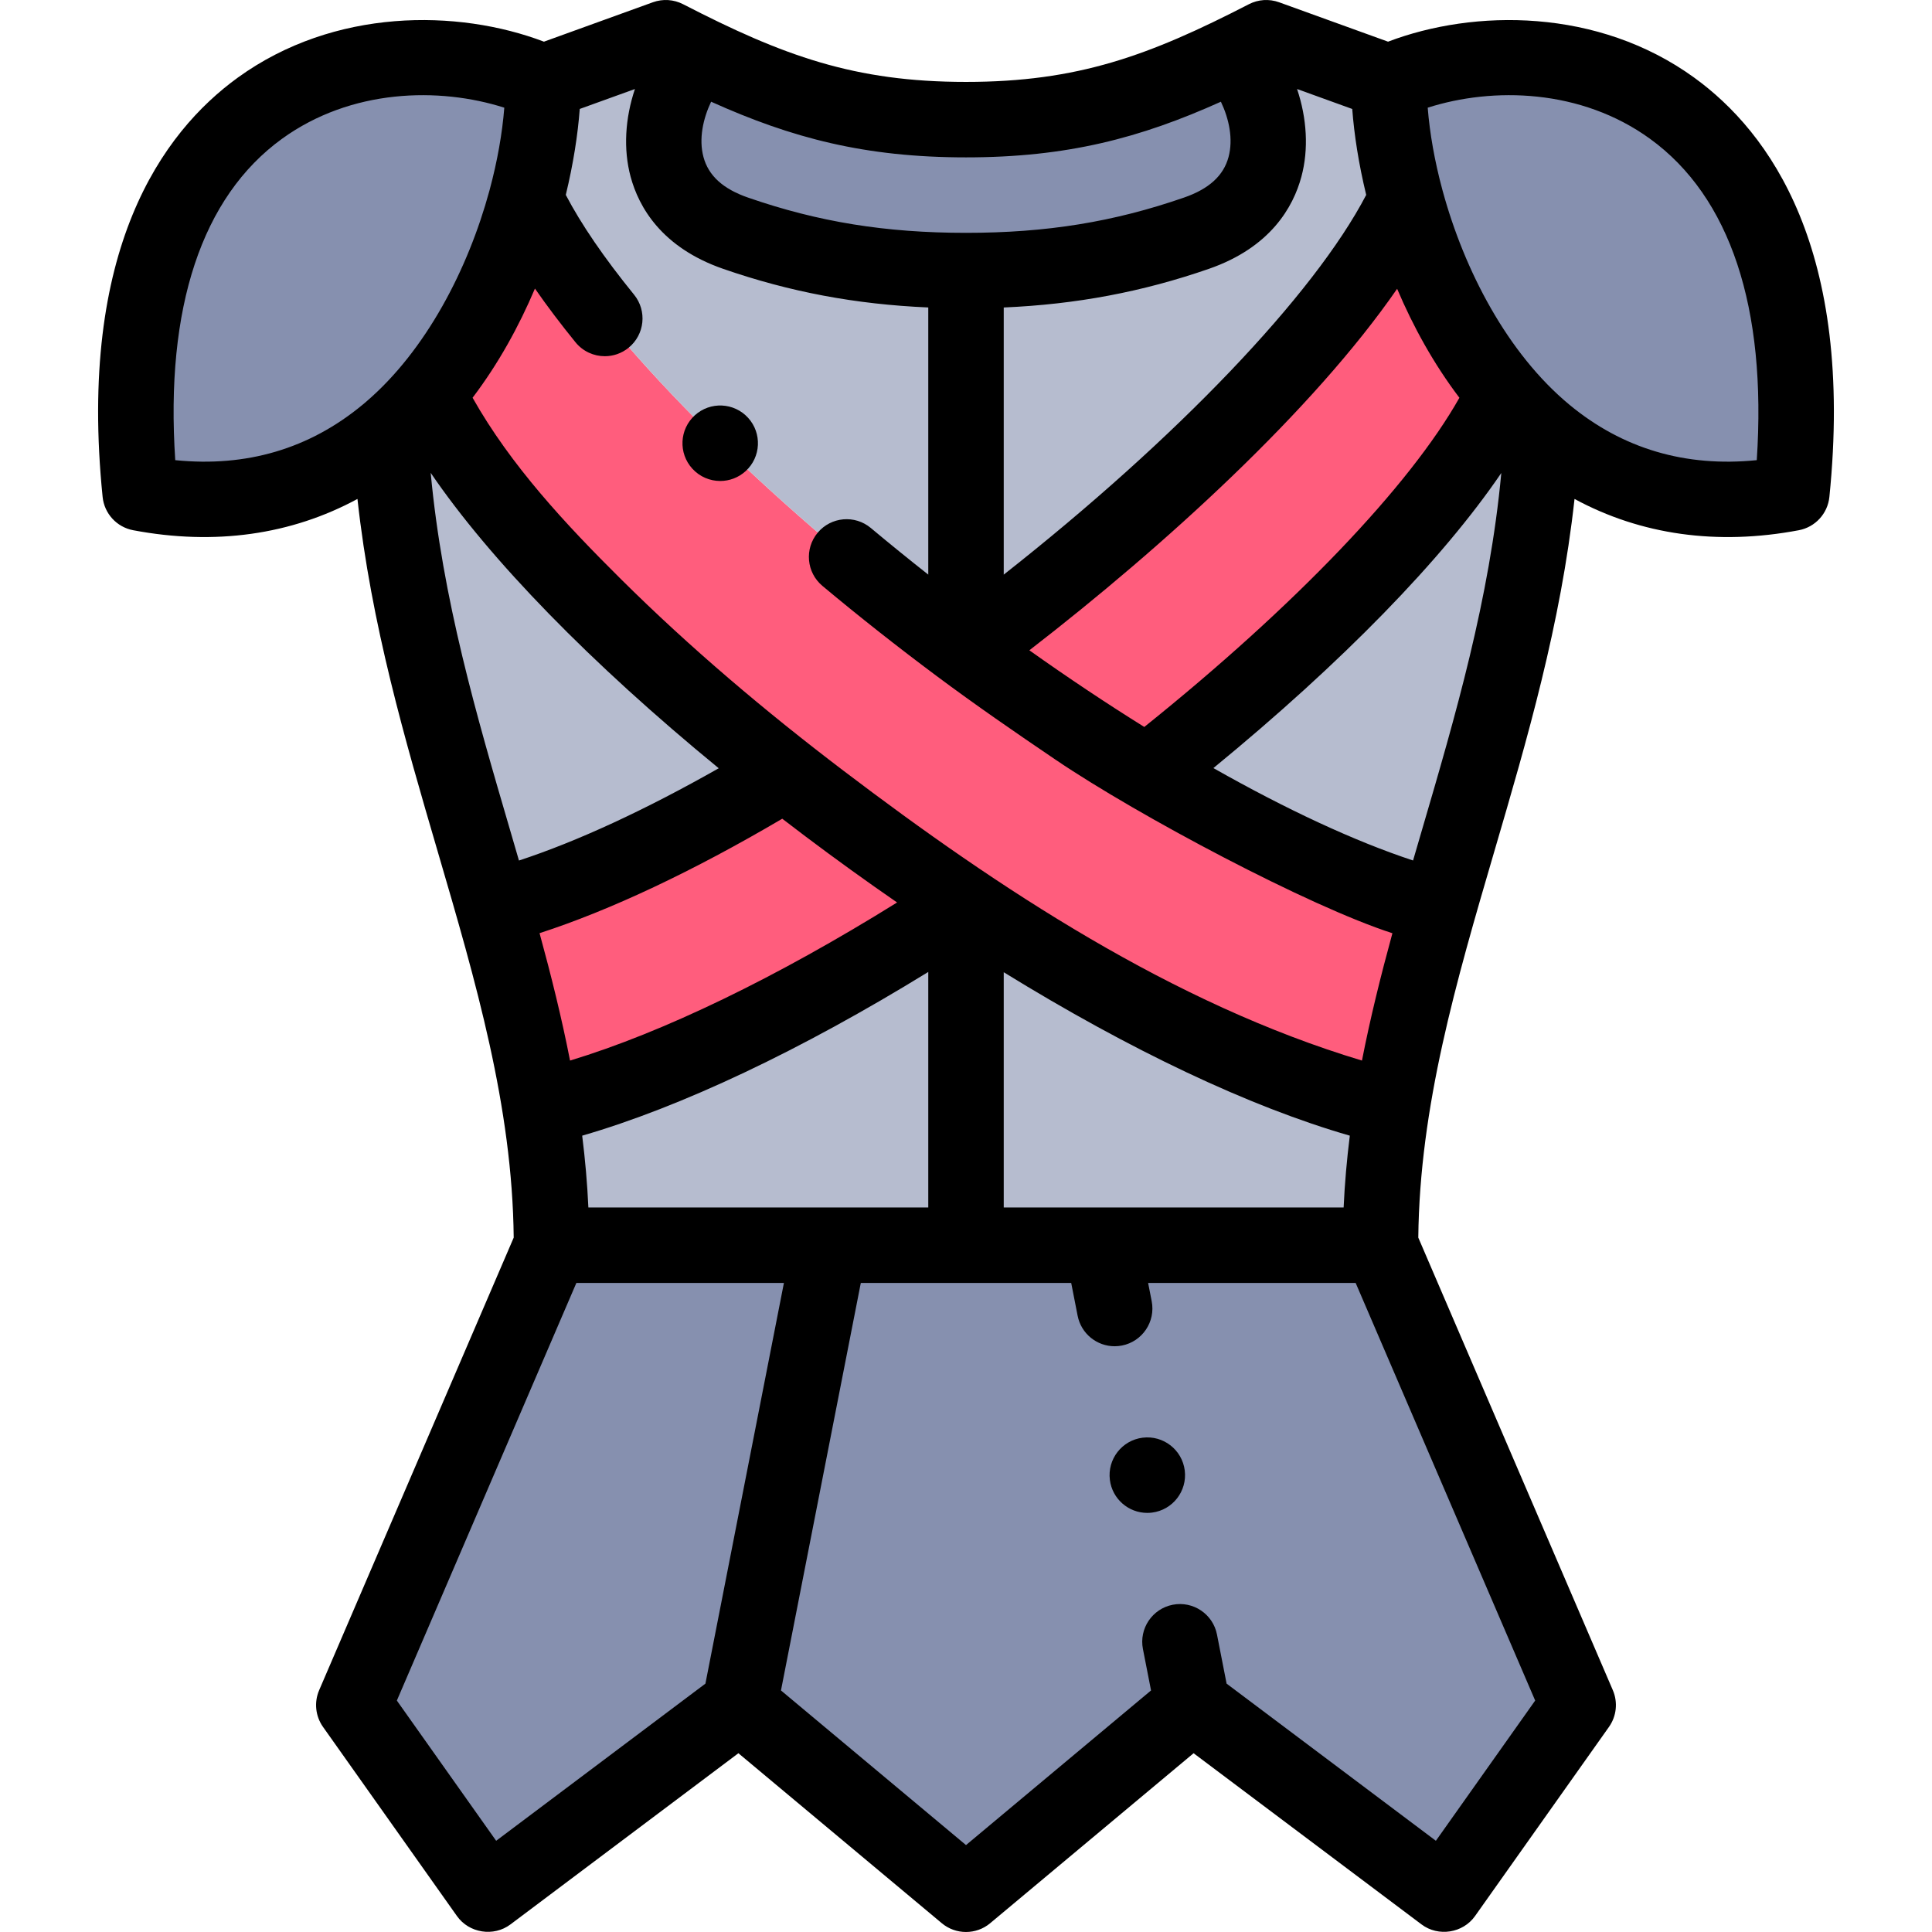 <svg height="512pt" viewBox="-26 0 512 512.001" width="512pt" xmlns="http://www.w3.org/2000/svg"><g fill-rule="evenodd"><path d="m87.355 104.227c12.848-14.926 21.34-33.758 26.043-51.309 3.059-11.402 4.516-22.262 4.523-31.156-40.078-17.82-118.277-4.32-106.777 108.93 27.953 5.289 49.766-2.48 66.184-16.453 3.602-3.062 6.941-6.426 10.027-10.012zm0 0" fill="#8690af"/><path d="m113.402 52.918c-4.707 17.551-13.199 36.383-26.043 51.309 12.953 27.441 50.051 65.562 94.688 100.648 15.316 12.043 31.523 23.727 47.949 34.5 39.48 25.898 80.219 46.531 112.891 54.195 2.836-17.852 7.379-35.41 12.406-53.086-78.367-20.141-213.801-128.066-241.891-187.566zm0 0" fill="#ff5d7d"/><path d="m182.047 204.875c-44.637-35.086-81.734-73.207-94.688-100.648-3.09 3.586-6.43 6.949-10.027 10.012 2.223 45.855 16.031 86.355 27.375 126.246 22.398-5.754 49.457-18.691 77.34-35.609zm0 0" fill="#b6bccf"/><path d="m229.996 239.375c-39.48 25.898-80.211 46.531-112.883 54.195 1.902 11.969 3.039 24.07 3.039 36.43h219.695c0-12.359 1.137-24.461 3.039-36.43-32.672-7.664-73.41-28.297-112.891-54.195zm0 0" fill="#b6bccf"/><path d="m346.602 52.918c4.703 17.551 13.195 36.383 26.043 51.309-12.957 27.441-50.055 65.562-94.691 100.648-15.316 12.043-31.523 23.727-47.949 34.5-39.48 25.898-80.219 46.531-112.891 54.195-2.836-17.852-7.379-35.41-12.406-53.086 78.367-20.141 213.801-128.066 241.895-187.566zm0 0" fill="#ff5d7d"/><path d="m230 71.707c-23.258 0-42.238-3.371-61.074-9.906-25.859-8.969-21.297-34.535-10.082-47.574-2.742-1.34-5.539-2.746-8.406-4.227l-32.512 11.762c-.012 8.895-1.469 19.754-4.523 31.16 15.469 32.762 63.484 80.207 116.598 119.598 53.117-39.391 101.133-86.836 116.602-119.598-3.059-11.406-4.516-22.266-4.523-31.16l-32.512-11.762c-2.871 1.48-5.664 2.887-8.41 4.227 11.219 13.039 15.781 38.605-10.078 47.574-18.84 6.535-37.82 9.906-61.078 9.906zm0 0" fill="#b6bccf"/><path d="m372.645 104.227c-12.957 27.441-50.055 65.562-94.691 100.648 0 .004 0 .004-.004.008 27.883 16.918 54.945 29.848 77.344 35.602 11.344-39.891 25.156-80.391 27.379-126.246-3.602-3.062-6.941-6.426-10.027-10.012zm0 0" fill="#b6bccf"/><path d="m230 71.707c23.258 0 42.238-3.371 61.078-9.906 25.859-8.969 21.297-34.535 10.078-47.574-23.031 11.238-42.438 17.48-71.156 17.48s-48.125-6.242-71.156-17.48c-11.215 13.039-15.777 38.605 10.082 47.574 18.836 6.535 37.816 9.906 61.074 9.906zm0 0" fill="#8690af"/><path d="m346.602 52.918c4.703 17.551 13.195 36.383 26.043 51.309 3.086 3.586 6.426 6.949 10.027 10.012 16.418 13.973 38.234 21.742 66.188 16.453 11.5-113.25-66.703-126.75-106.781-108.93.008 8.895 1.465 19.754 4.523 31.156zm0 0" fill="#8690af"/><path d="m339.848 330h-145.957l-23.875 121.871 59.984 50.129 59.984-50.129 66.75 50.129 35.5-50.129zm0 0" fill="#8690af"/><path d="m170.016 451.871 23.875-121.871h-73.738l-52.387 121.871 35.5 50.129zm0 0" fill="#8690af"/></g><path d="m422.992 20.578c-25.562-18.512-58.355-18.199-81.145-9.535l-28.883-10.445c-2.613-.945-5.508-.762-7.98.512-26.512 13.664-45.387 20.598-74.984 20.598s-48.473-6.934-74.984-20.598c-2.473-1.273-5.367-1.457-7.98-.516l-28.883 10.449c-22.789-8.668-55.586-8.977-81.145 9.535-20.012 14.496-42.473 45.543-35.812 111.121.445 4.406 3.738 7.992 8.09 8.816 21.633 4.094 41.883 1.223 59.445-8.289 3.648 33.285 12.562 63.715 21.223 93.289 10.191 34.793 19.82 67.695 20.184 102.465l-51.559 119.941c-1.375 3.199-.988 6.887 1.023 9.73l35.5 50.129c3.207 4.527 9.727 5.551 14.168 2.215l60.414-45.371 53.902 45.047c1.855 1.555 4.137 2.328 6.414 2.328s4.559-.773 6.41-2.328l53.906-45.047 60.414 45.371c4.441 3.336 10.961 2.312 14.168-2.215l35.5-50.129c2.012-2.844 2.398-6.531 1.023-9.73l-51.555-119.941c.359-34.77 9.988-67.672 20.18-102.465 8.664-29.574 17.574-60.004 21.223-93.289 17.562 9.516 37.816 12.383 59.449 8.289 4.348-.824 7.641-4.41 8.09-8.816 6.656-65.578-15.801-96.625-35.816-111.121zm-176.203 151.758c35.863-27.707 75.277-63.688 97.465-95.801 4.227 9.973 9.672 19.875 16.504 28.875-13.199 23.406-43.641 55.242-83.508 87.242-10.008-6.238-20.219-13.043-30.461-20.316zm89.27-120.684c-13.871 26.582-50.285 64.605-96.059 100.633v-70.797c19.281-.836 36.777-4.141 54.355-10.238 16.363-5.676 22.371-16.41 24.527-24.418 1.965-7.289 1.461-15.477-1.145-23.242l14.621 5.289c.504 6.762 1.703 14.535 3.699 22.773zm-38.508-24.695c2.152 4.527 3.309 9.891 2.02 14.672-1.328 4.93-5.18 8.438-11.773 10.723-18.645 6.469-36.469 9.355-57.797 9.355-21.324 0-39.152-2.887-57.797-9.355-6.594-2.285-10.445-5.793-11.773-10.723-1.289-4.781-.129-10.145 2.02-14.672 21.375 9.621 40.758 14.75 67.551 14.75s46.176-5.129 67.551-14.75zm-155.289-3.367c-2.605 7.766-3.109 15.953-1.145 23.242 2.156 8.004 8.164 18.738 24.531 24.418 17.574 6.098 35.07 9.402 54.352 10.234v70.797c-5.109-4.027-10.191-8.148-15.223-12.355-4.234-3.543-10.539-2.984-14.086 1.254-3.543 4.234-2.98 10.543 1.254 14.086 9.832 8.219 19.902 16.148 30.172 23.812 10.34 7.719 20.973 15.043 31.656 22.281 21.977 14.887 67.215 38.867 89.23 45.961-3.078 11.254-5.863 22.449-8.07 33.746-50.059-15.043-96.211-45.516-137.473-76.867-20.652-15.691-40.543-32.488-58.957-50.77-14.559-14.449-29.125-30.039-39.266-48.02 6.844-9.016 12.297-18.938 16.527-28.934 3.168 4.566 6.75 9.316 10.746 14.234 1.977 2.43 4.859 3.695 7.766 3.695 2.219 0 4.449-.734 6.305-2.242 4.285-3.484 4.938-9.781 1.453-14.066-7.961-9.793-14.031-18.672-18.094-26.445 1.996-8.238 3.195-16.012 3.699-22.777zm97.738 296.41v-62.348c33.469 20.637 65.145 35.66 91.715 43.312-.785 6.277-1.348 12.613-1.641 19.035zm-110.074 0c-.293-6.422-.855-12.758-1.641-19.035 26.191-7.582 58.004-22.641 91.715-43.387v62.422zm57.516-98.355c8.117 6.113 16.23 11.957 24.297 17.523-32.043 19.93-62.086 34.449-86.672 41.895-2.211-11.305-4.996-22.504-8.078-33.762 18.715-6.062 40.645-16.395 64.316-30.332 2.027 1.559 4.066 3.117 6.137 4.676zm-116.523-115.082c-.047.039-.094.078-.137.117-.238.203-.48.406-.719.602-14.09 11.66-30.754 16.574-49.621 14.668-2.688-40.414 7.035-69.77 28.297-85.172 18.289-13.242 41.602-13.766 58.906-8.238-.535 6.777-1.832 14.133-3.848 21.633-.043.148-.086.301-.121.453-5.621 20.605-16.727 42.246-32.758 55.938zm17.219 18.746c15.66 23.016 42.477 50.539 76.332 78.289-19.57 11.102-37.539 19.402-52.941 24.453-.785-2.711-1.582-5.426-2.379-8.156-8.824-30.117-17.914-61.156-21.012-94.586zm17.348 362.52-26.316-37.16 47.57-110.668h55.004l-20.801 106.18zm249.035 0-55.461-41.648-2.547-13.008c-1.062-5.422-6.312-8.953-11.734-7.895-5.418 1.062-8.953 6.316-7.891 11.738l2.148 10.973-49.035 40.98-49.035-40.98 21.156-107.988h55.758l1.703 8.691c.938 4.773 5.117 8.082 9.805 8.082.637 0 1.285-.062 1.934-.188 5.418-1.062 8.953-6.316 7.891-11.738l-.949-4.848h55l47.574 110.668zm-3.668-267.934c-.797 2.727-1.59 5.438-2.379 8.145-15.496-5.105-33.582-13.535-52.91-24.488 34.102-27.965 60.727-55.301 76.297-78.203-3.102 33.414-12.188 64.441-21.008 94.547zm88.707-97.945c-18.867 1.906-35.535-3.012-49.621-14.668-16.496-13.652-27.895-35.699-33.613-56.676-.035-.145-.078-.289-.117-.43-2.02-7.504-3.316-14.859-3.852-21.637 17.309-5.527 40.621-5.004 58.906 8.238 21.262 15.398 30.98 44.758 28.297 85.172zm0 0"/><path d="m276.809 381.004c-5.48.688-9.367 5.684-8.684 11.164v.008c.633 5.059 4.941 8.758 9.91 8.758.414 0 .832-.027 1.254-.078 5.48-.684 9.367-5.688 8.684-11.168-.688-5.48-5.684-9.367-11.164-8.684zm0 0"/><path d="m164.863 127.465c2.402 0 4.809-.859 6.727-2.602 4.086-3.715 4.387-10.043.672-14.129l-.004-.004c-3.715-4.086-10.039-4.383-14.125-.668-4.086 3.715-4.387 10.039-.672 14.125 1.973 2.172 4.684 3.277 7.402 3.277zm0 0"/></svg>